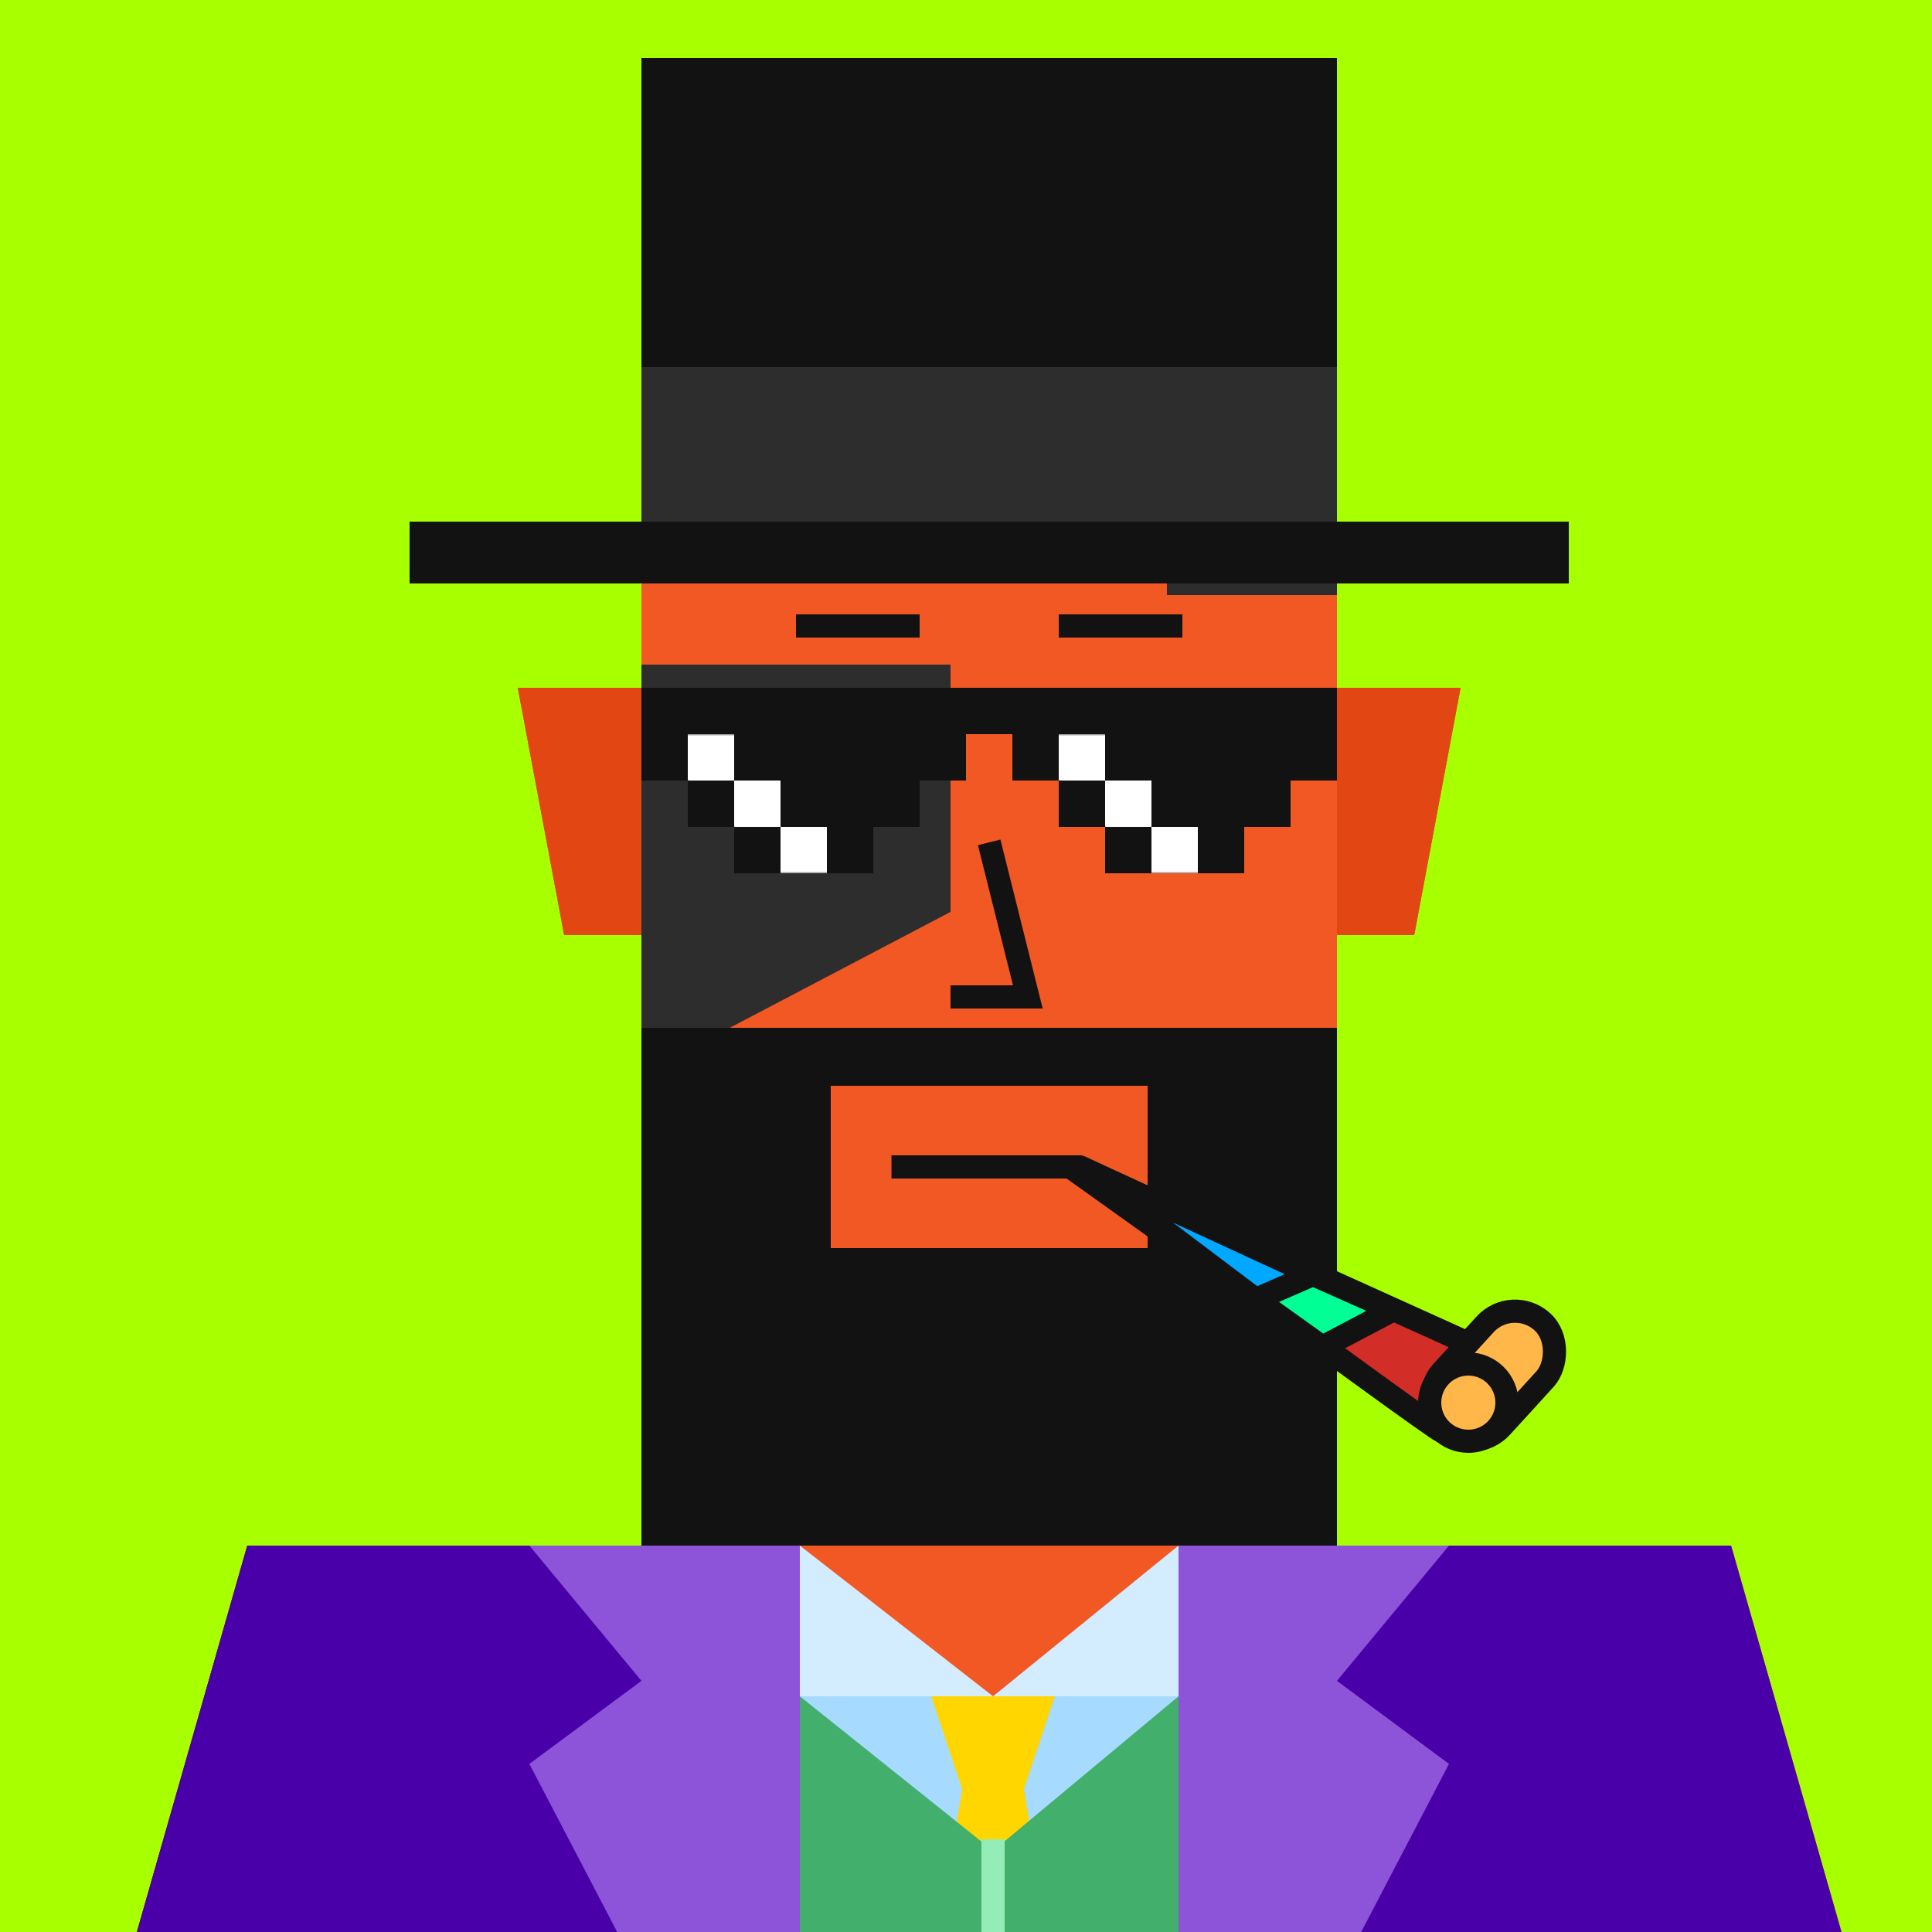 <svg xmlns="http://www.w3.org/2000/svg" viewBox="0 0 500 500"><rect x="0" y="0" width="500" height="500" fill="#333333" stroke="none"/><g id="layer1"><svg width="512" height="512" viewBox="0 0 512 512" fill="none" xmlns="http://www.w3.org/2000/svg">
<rect width="512" height="512" fill="#A7FF00"/>
<path d="M134 178H167V242H146L134 178Z" fill="#E24713"/>
<path d="M378 178H345V242H366L378 178Z" fill="#E24713"/>
<rect x="207" y="346" width="98" height="54" fill="#E24713"/>
<path d="M64 400H448L480 512H32L64 400Z" fill="#F15824"/>
<rect x="166" y="106" width="180" height="240" fill="#F15824"/>
</svg>
</g><g id="layer2"><svg width="512" height="512" viewBox="0 0 512 512" fill="none" xmlns="http://www.w3.org/2000/svg">
    <path d="M134 178H166V242H146L134 178Z" fill="#E24713"/>
    <path d="M378 178H346V242H366L378 178Z" fill="#E24713"/>
    <rect x="207" y="346" width="98" height="9" fill="#1D1D1D"/>
    <rect x="207" y="355" width="98" height="9" fill="#2D2D2D"/>
    <rect x="207" y="364" width="98" height="9" fill="#1D1D1D"/>
    <rect x="207" y="373" width="98" height="9" fill="#2D2D2D"/>
    <rect x="207" y="382" width="98" height="9" fill="#1D1D1D"/>
    <rect x="207" y="391" width="98" height="9" fill="#2D2D2D"/>
    <path d="M64 400H448L480 512H32L64 400Z" fill="#F15824"/>
    <path d="M64 400H120V488H76V512H32L64 400Z" fill="#2D2D2D"/>
    <rect x="166" y="106" width="180" height="240" fill="#F15824"/>
    <path d="M166 172H246V236L166 278V172Z" fill="#2D2D2D"/>
    <rect id="rect1" x="182" y="184" width="8" height="8" rx="4" fill="#D22D27">
    <animate attributeName="fill" values="#D22D27;#FF0900;#FF0900;#D22D27;#D22D27;#FF0900;#FF0900;#D22D27;#D22D27;#FF0900;#FF0900;#D22D27;#D22D27" keyTimes="0;0.01;0.05;0.09;0.2;0.21;0.25;0.29;0.8;0.81;0.85;0.89;1" dur="3s" repeatCount="indefinite" />
    </rect>
    <rect id="rect2" x="182" y="200" width="8" height="8" rx="4" fill="#D22D27">
    <animate attributeName="fill" values="#D22D27;#C2FD52;#C2FD52;#D22D27;#D22D27;#C2FD52;#C2FD52;#D22D27;#D22D27;#C2FD52;#C2FD52;#D22D27;#D22D27" keyTimes="0;0.01;0.05;0.09;0.4;0.41;0.45;0.49;0.6;0.61;0.65;0.69;1" dur="3.2s" repeatCount="indefinite" />
    </rect>
    <circle id="circle1" cx="92" cy="436" r="12" fill="#D22D27">
       <animate attributeName="fill" values="#D22D27;#FF0900;#FF0900;#D22D27;#D22D27;#FF0900;#FF0900;#D22D27;#D22D27;#FF0900;#FF0900;#D22D27;#D22D27" keyTimes="0;0.01;0.05;0.09;0.4;0.41;0.45;0.49;0.6;0.61;0.65;0.69;1" dur="2.8s" repeatCount="indefinite" />
    </circle>
    <rect x="302" y="106" width="44" height="48" fill="#2D2D2D"/>
    <rect x="166" y="242" width="12" height="104" fill="#2D2D2D"/>
    <circle id="circle2" cx="148" cy="436" r="12" fill="#7B0000">
       <animate attributeName="fill" values="#D22D27;#C2FD52;#C2FD52;#D22D27;#D22D27;#C2FD52;#C2FD52;#D22D27;#D22D27;#C2FD52;#C2FD52;#D22D27;#D22D27" keyTimes="0;0.01;0.05;0.09;0.2;0.21;0.25;0.29;0.8;0.81;0.85;0.89;1" dur="2.9s" repeatCount="indefinite" />
    </circle>
    <path d="M256 218L266 258H246" stroke="#121212" stroke-width="6"/>
</svg>
</g><g id="layer3"><svg width="512" height="512" viewBox="0 0 512 512" fill="none" xmlns="http://www.w3.org/2000/svg">
<rect x="106" y="135" width="300" height="16" fill="#121212"/>
<rect x="166" y="95" width="180" height="40" fill="#2D2D2D"/>
<rect x="166" y="15" width="180" height="80" fill="#121212"/>
</svg>
</g><g id="layer4"><svg width="512" height="512" viewBox="0 0 512 512" fill="none" xmlns="http://www.w3.org/2000/svg">
<path d="M207 512H305V439H257H207V512Z" fill="#A7DAFF"/>
<path d="M207 439V400L257 439H207Z" fill="#D4EDFE"/>
<path d="M305 439V400L257 439H305Z" fill="#D4EDFE"/>
<path d="M241 439H273L265 463H249L241 439Z" fill="#FFD600"/>
<path d="M241 512H273L265 463H249L241 512Z" fill="#FFD600"/>
<path d="M64 400H176V512H32L64 400Z" fill="#4A00A9"/>
<path d="M448 400H336V512H480L448 400Z" fill="#4A00A9"/>
<path d="M137 400H207V512H166L137 456.5L166 435L137 400Z" fill="#8D53D8"/>
<path d="M375 400H305V512H346L375 456.5L346 435L375 400Z" fill="#8D53D8"/>
<path d="M207 512H305V439L257 479L207 439V512Z" fill="#42B06C"/>
<path d="M257 476L257 512" stroke="#94EDB6" stroke-width="6"/>
</svg>
</g><g id="layer5"><svg width="512" height="512" viewBox="0 0 512 512" fill="none" xmlns="http://www.w3.org/2000/svg">
<rect x="207" y="346" width="98" height="54" fill="#E24713"/>
<path fill-rule="evenodd" clip-rule="evenodd" d="M346 266H166V400H256.5H346V266ZM297 281H215V323H297V281Z" fill="#121212"/>
</svg>
</g><g id="layer6"><svg width="512" height="512" viewBox="0 0 512 512" fill="none" xmlns="http://www.w3.org/2000/svg">
<path d="M230.711 302H280" stroke="#121212" stroke-width="6"/>
<path d="M279.001 302C279.001 302 367.883 367.5 373.191 370.5L385.191 349.999L279.001 302Z" fill="#D22D27" stroke="#121212" stroke-width="6"/>
<path d="M276.75 301.825L342.223 348.641L360.478 339.021L276.75 301.825Z" fill="#00FF94" stroke="#121212" stroke-width="6"/>
<path d="M279.5 302L324.971 336.304L339.801 329.835L279.5 302Z" fill="#00A8FF"/>
<path d="M324.971 336.304L323.164 338.699L324.564 339.755L326.171 339.054L324.971 336.304ZM279.5 302L280.757 299.276C279.366 298.634 277.713 299.144 276.926 300.459C276.139 301.774 276.47 303.472 277.693 304.395L279.5 302ZM339.801 329.835L341.001 332.584L347.127 329.912L341.059 327.111L339.801 329.835ZM326.778 333.909L281.307 299.605L277.693 304.395L323.164 338.699L326.778 333.909ZM278.243 304.724L338.544 332.558L341.059 327.111L280.757 299.276L278.243 304.724ZM326.171 339.054L341.001 332.584L338.602 327.085L323.772 333.554L326.171 339.054Z" fill="#121212"/>
<rect x="391.396" y="335" width="21" height="37.703" rx="10.5" transform="rotate(42.343 391.396 335)" fill="#FFB74A" stroke="#121212" stroke-width="6"/>
<path d="M390 363C390 366.701 387.989 369.933 385 371.662C383.529 372.513 381.821 373 380 373C374.477 373 370 368.523 370 363C370 357.477 374.477 353 380 353C385.523 353 390 357.477 390 363Z" fill="#FFB74A" stroke="#121212" stroke-width="6"/>
</svg>
</g><g id="layer7"><svg width="512" height="512" viewBox="0 0 512 512" fill="none" xmlns="http://www.w3.org/2000/svg">
  <rect x="212" y="194" width="20" height="20" rx="10" fill="#121212">
    <animate attributeName="rx" values="10;10;1;10;10;1;10;10;" keyTimes="0;0.275;0.3;0.325;0.725;0.75;0.775;1" dur="4s" repeatCount="indefinite" />
    <animate attributeName="height" values="20;20;2;20;20;2;20;20" keyTimes="0;0.275;0.3;0.325;0.725;0.75;0.775;1" dur="4s" repeatCount="indefinite" />
    <animate attributeName="y" values="194;194;203;194;194;203;194;194" keyTimes="0;0.275;0.3;0.325;0.725;0.75;0.775;1" dur="4s" repeatCount="indefinite" />
  </rect>
  <rect x="280" y="194" width="20" height="20" rx="10" fill="#121212">
    <animate attributeName="rx" values="10;10;1;10;10;1;10;10" keyTimes="0;0.275;0.3;0.325;0.725;0.75;0.775;1" dur="4s" repeatCount="indefinite" />
    <animate attributeName="height" values="20;20;2;20;20;2;20;20" keyTimes="0;0.275;0.3;0.325;0.725;0.75;0.775;1" dur="4s" repeatCount="indefinite" />
    <animate attributeName="y" values="194;194;203;194;194;203;194;194" keyTimes="0;0.275;0.3;0.325;0.725;0.75;0.775;1" dur="4s" repeatCount="indefinite" />
  </rect>
  <path d="M206 162H238" stroke="#121212" stroke-width="6"/>
  <path d="M274 162H306" stroke="#121212" stroke-width="6"/>
</svg>
</g><g id="layer8"><svg width="512" height="512" viewBox="0 0 512 512" fill="none" xmlns="http://www.w3.org/2000/svg">
<rect x="166" y="190" width="84" height="12" fill="#121212"/>
<rect x="262" y="190" width="84" height="12" fill="#121212"/>
<rect x="274" y="202" width="60" height="12" fill="#121212"/>
<rect x="286" y="214" width="36" height="12" fill="#121212"/>
<rect x="178" y="202" width="60" height="12" fill="#121212"/>
<rect x="190" y="214" width="36" height="12" fill="#121212"/>
<rect x="166" y="178" width="180" height="12" fill="#121212"/>
<mask id="mask0_146_35" style="mask-type:alpha" maskUnits="userSpaceOnUse" x="166" y="190" width="84" height="36">
<rect x="166" y="190" width="84" height="12" fill="#121212"/>
<rect x="178" y="202" width="60" height="12" fill="#121212"/>
<rect x="190" y="214" width="36" height="12" fill="#121212"/>
</mask>
<g mask="url(#mask0_146_35)">
<g>
<animateTransform attributeName="transform" type="translate" dur="4s" repeatCount="indefinite" keyTimes="0;0.8;1" values="-32 0;-32 0;68 0" />
<rect x="178" y="190" width="12" height="12" fill="white"/>
<rect x="190" y="202" width="12" height="12" fill="white"/>
<rect x="202" y="214" width="12" height="12" fill="white"/>
</g>
</g>
<mask id="mask1_146_35" style="mask-type:alpha" maskUnits="userSpaceOnUse" x="262" y="190" width="84" height="36">
<rect x="262" y="190" width="84" height="12" fill="#121212"/>
<rect x="274" y="202" width="60" height="12" fill="#121212"/>
<rect x="286" y="214" width="36" height="12" fill="#121212"/>
</mask>
<g mask="url(#mask1_146_35)">
<g>
<animateTransform attributeName="transform" type="translate" dur="4s" repeatCount="indefinite" keyTimes="0;0.8;1" values="-32 0;-32 0;68 0" />
<rect x="274" y="190" width="12" height="12" fill="white"/>
<rect x="286" y="202" width="12" height="12" fill="white"/>
<rect x="298" y="214" width="12" height="12" fill="white"/>
</g>
</g>
</svg>
</g></svg>